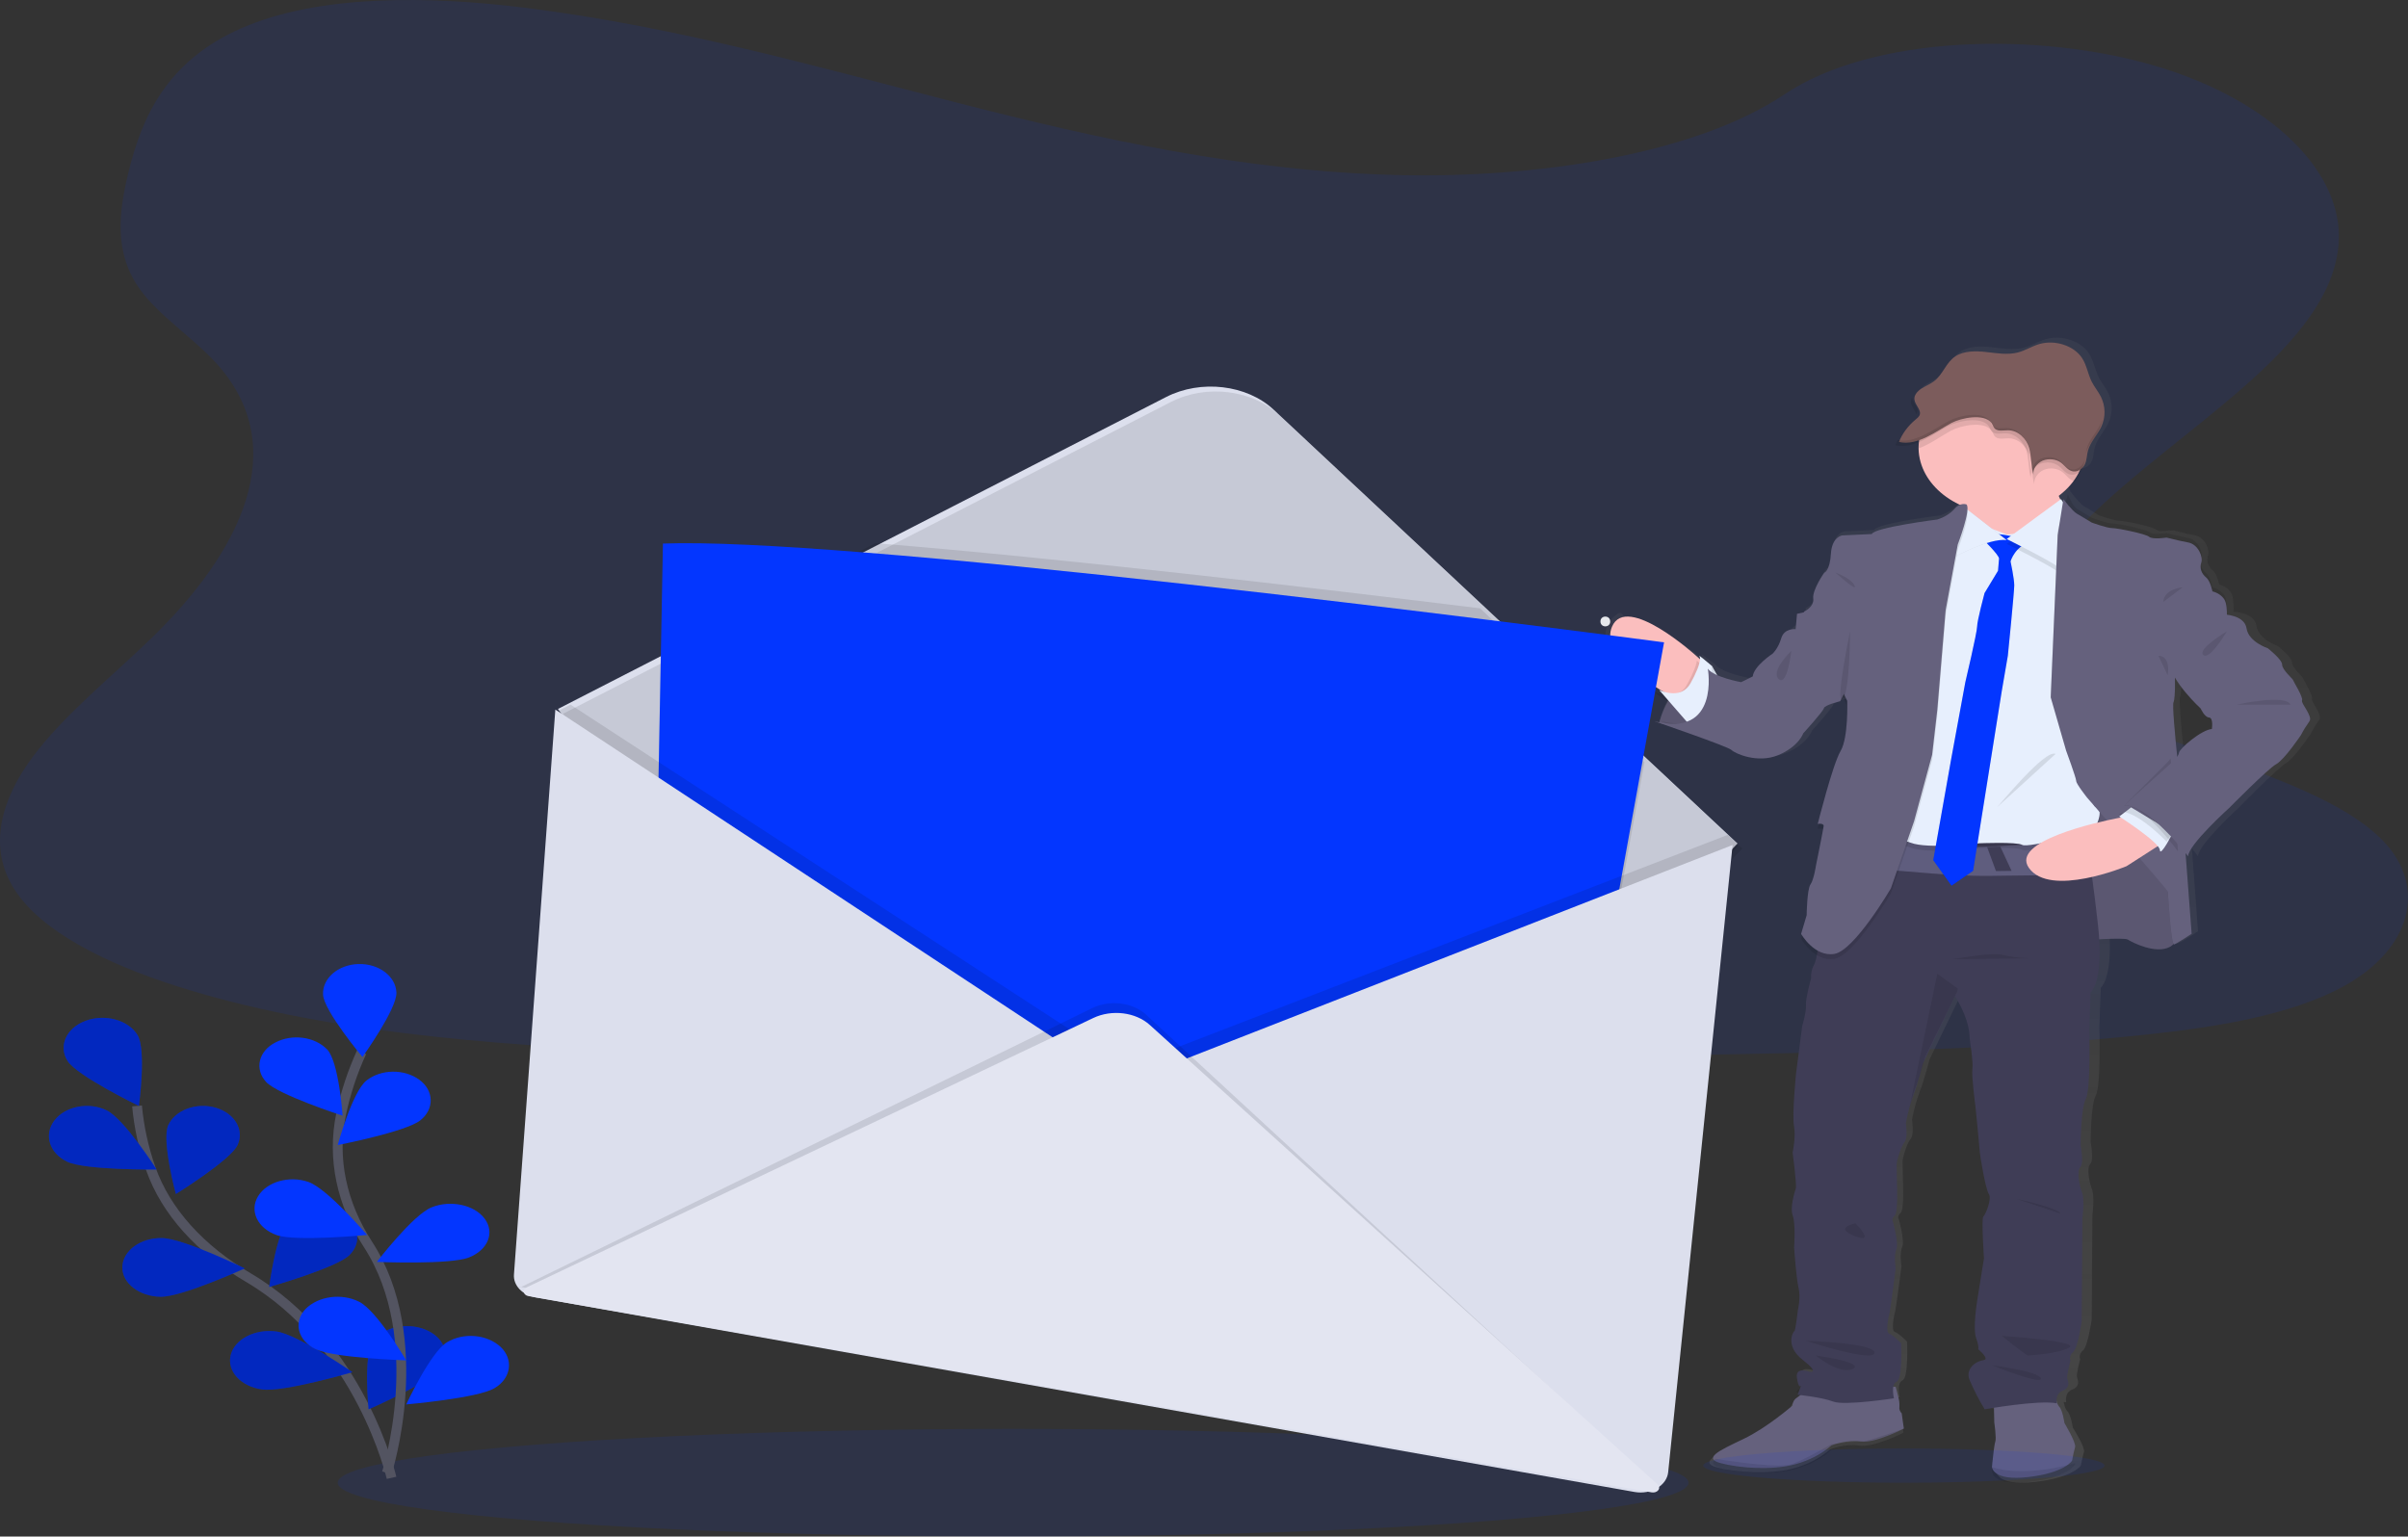 <?xml version="1.0" encoding="UTF-8"?>
<svg width="492px" height="314px" viewBox="0 0 492 314" version="1.1" xmlns="http://www.w3.org/2000/svg" xmlns:xlink="http://www.w3.org/1999/xlink">
    <rect x="0" y="0" width="492" height="314" fill="#333333" stroke="none"/>
    <!-- Generator: Sketch 52.6 (67491) - http://www.bohemiancoding.com/sketch -->
    <title>undraw_envelope_n8lc</title>
    <desc>Created with Sketch.</desc>
    <defs>
        <linearGradient x1="50.014%" y1="99.996%" x2="50.014%" y2="-0%" id="linearGradient-1">
            <stop stop-color="#808080" stop-opacity="0.25" offset="0%"></stop>
            <stop stop-color="#808080" stop-opacity="0.12" offset="54%"></stop>
            <stop stop-color="#808080" stop-opacity="0.1" offset="100%"></stop>
        </linearGradient>
    </defs>
    <g id="Page-1" stroke="none" stroke-width="1" fill="none" fill-rule="evenodd">
        <g id="Contact1" transform="translate(-890, -131)">
            <g id="undraw_envelope_n8lc" transform="translate(890, 131)">
                <path d="M285.863,35.777 C254.319,35.059 224.278,28.345 195.612,21 C166.945,13.654 138.487,5.53 107.699,1.639 C87.899,-0.863 65.255,-1.217 49.301,5.778 C33.945,12.511 28.987,24.135 26.319,34.923 C24.309,43.036 23.13,51.578 28.63,59.172 C32.433,64.44 39.227,68.877 43.914,73.927 C60.221,91.504 48.697,113.175 31.021,130.335 C22.73,138.384 13.113,146.064 6.714,154.633 C0.315,163.201 -2.633,173.027 2.953,181.757 C8.501,190.412 21.722,196.926 36.046,201.505 C65.136,210.8 99.418,213.46 132.844,214.969 C206.836,218.303 281.227,216.851 355.419,215.413 C382.874,214.879 410.452,214.337 437.465,211.537 C452.464,209.983 467.948,207.519 478.825,201.565 C492.65,194.009 496.073,181.211 486.812,171.736 C471.276,155.841 428.337,151.893 417.455,134.836 C411.474,125.447 417.617,114.985 426.302,106.278 C444.938,87.598 476.177,71.21 477.822,49.859 C478.949,35.183 463.935,20.507 440.716,13.568 C416.38,6.294 382.631,7.208 364.652,19.25 C346.201,31.646 313.712,36.428 285.863,35.777 Z" id="Path" fill="#0336FF" opacity="0.1"></path>
                <ellipse id="Oval" fill="#0336FF" opacity="0.1" cx="207" cy="303" rx="138" ry="11"></ellipse>
                <path d="M80,302 C80,302 73.776,274.612 50.673,261.04 C40.979,255.344 33.887,247.599 30.789,238.778 C29.331,234.598 28.397,230.319 28,226" id="Path" stroke="#535461" stroke-width="2"></path>
                <path d="M13.799,216.803 C15.696,219.844 28.377,226 28.377,226 C28.377,226 29.971,214.5 28.059,211.454 C26.147,208.409 21.418,207.139 17.471,208.615 C13.523,210.091 11.887,213.758 13.799,216.803 Z" id="Path" fill="#0336FF"></path>
                <path d="M13.721,237.396 C17.382,239.152 32,238.996 32,238.996 C32,238.996 25.405,228.645 21.757,226.889 C18.11,225.133 13.341,226.059 11.125,228.961 C8.91,231.862 10.064,235.64 13.721,237.396 Z" id="Path" fill="#0336FF"></path>
                <path d="M32.821,265 C37.193,265.049 50,259.2 50,259.2 C50,259.2 37.439,253.054 33.062,253.001 C28.686,252.948 25.087,255.595 25.002,258.907 C24.916,262.22 28.444,264.939 32.821,265 Z" id="Path" fill="#0336FF"></path>
                <path d="M53.54,283.938 C57.891,284.552 72,280.407 72,280.407 C72,280.407 60.849,272.705 56.503,272.102 C52.157,271.499 47.955,273.629 47.139,276.911 C46.323,280.194 49.185,283.327 53.54,283.938 Z" id="Path" fill="#0336FF"></path>
                <path d="M48.547,233.983 C47.128,237.073 35.93,244 35.93,244 C35.93,244 32.965,233.013 34.385,229.924 C35.804,226.834 40.125,225.238 44.032,226.358 C47.939,227.479 49.966,230.897 48.547,233.983 Z" id="Path" fill="#0336FF"></path>
                <path d="M71.396,256.484 C68.782,259.075 55,263 55,263 C55,263 56.401,251.916 58.996,249.329 C61.716,246.726 66.479,246.237 69.93,248.207 C71.564,249.108 72.651,250.516 72.93,252.088 C73.208,253.661 72.652,255.255 71.396,256.484 Z" id="Path" fill="#0336FF"></path>
                <path d="M90.104,279.558 C88.094,282.419 75.313,288 75.313,288 C75.313,288 74.19,276.997 76.2,274.136 C78.211,271.275 82.95,270.171 86.793,271.668 C90.635,273.165 92.11,276.697 90.104,279.558 Z" id="Path" fill="#0336FF"></path>
                <path d="M13.799,216.803 C15.696,219.844 28.377,226 28.377,226 C28.377,226 29.971,214.5 28.059,211.454 C26.147,208.409 21.418,207.139 17.471,208.615 C13.523,210.091 11.887,213.758 13.799,216.803 Z" id="Path" fill="#000000" opacity="0.25"></path>
                <path d="M13.721,237.396 C17.382,239.152 32,238.996 32,238.996 C32,238.996 25.405,228.645 21.757,226.889 C18.11,225.133 13.341,226.059 11.125,228.961 C8.91,231.862 10.064,235.64 13.721,237.396 Z" id="Path" fill="#000000" opacity="0.25"></path>
                <path d="M32.821,265 C37.193,265.049 50,259.2 50,259.2 C50,259.2 37.439,253.054 33.062,253.001 C28.686,252.948 25.087,255.595 25.002,258.907 C24.916,262.22 28.444,264.939 32.821,265 Z" id="Path" fill="#000000" opacity="0.25"></path>
                <path d="M53.54,283.938 C57.891,284.552 72,280.407 72,280.407 C72,280.407 60.849,272.705 56.503,272.102 C52.157,271.499 47.955,273.629 47.139,276.911 C46.323,280.194 49.185,283.327 53.54,283.938 Z" id="Path" fill="#000000" opacity="0.25"></path>
                <path d="M48.547,233.983 C47.128,237.073 35.93,244 35.93,244 C35.93,244 32.965,233.013 34.385,229.924 C35.804,226.834 40.125,225.238 44.032,226.358 C47.939,227.479 49.966,230.897 48.547,233.983 Z" id="Path" fill="#000000" opacity="0.25"></path>
                <path d="M71.396,256.484 C68.782,259.075 55,263 55,263 C55,263 56.401,251.916 58.996,249.329 C61.716,246.726 66.479,246.237 69.93,248.207 C71.564,249.108 72.651,250.516 72.93,252.088 C73.208,253.661 72.652,255.255 71.396,256.484 Z" id="Path" fill="#000000" opacity="0.25"></path>
                <path d="M90.104,279.558 C88.094,282.419 75.313,288 75.313,288 C75.313,288 74.19,276.997 76.2,274.136 C78.211,271.275 82.95,270.171 86.793,271.668 C90.635,273.165 92.11,276.697 90.104,279.558 Z" id="Path" fill="#000000" opacity="0.25"></path>
                <path d="M79.036,301 C79.036,301 87.815,273.773 75.156,254.255 C69.845,246.067 67.794,236.764 69.696,227.665 C70.61,223.339 72.014,219.098 73.891,215" id="Path" stroke="#535461" stroke-width="2"></path>
                <path d="M66.005,203.235 C66.149,206.559 74.056,216 74.056,216 C74.056,216 81.142,206.147 80.998,202.819 C80.854,199.491 77.383,196.889 73.243,197.004 C69.103,197.118 65.857,199.907 66.005,203.235 Z" id="Path" fill="#0336FF"></path>
                <path d="M54.364,221.094 C56.772,223.711 70,228 70,228 C70,228 69.27,217.098 66.862,214.477 C64.335,211.844 59.711,211.219 56.252,213.043 C54.614,213.87 53.479,215.209 53.12,216.737 C52.762,218.265 53.213,219.844 54.364,221.094 Z" id="Path" fill="#0336FF"></path>
                <path d="M56.519,252.393 C60.422,253.774 75,252.366 75,252.366 C75,252.366 66.947,242.933 63.044,241.551 C59.141,240.169 54.521,241.475 52.719,244.47 C50.916,247.464 52.621,251.011 56.519,252.393 Z" id="Path" fill="#0336FF"></path>
                <path d="M64.439,275.682 C68.05,277.514 83,278 83,278 C83,278 77.031,267.871 73.425,266.042 C69.821,264.207 65.015,264.854 62.403,267.526 C61.207,268.798 60.747,270.403 61.134,271.953 C61.52,273.502 62.719,274.855 64.439,275.682 Z" id="Path" fill="#0336FF"></path>
                <path d="M85.879,228.946 C82.96,231.285 69,234 69,234 C69,234 71.961,223.143 74.876,220.804 C77.867,218.463 82.56,218.392 85.656,220.64 C87.106,221.683 87.956,223.175 87.998,224.753 C88.041,226.331 87.272,227.851 85.879,228.946 Z" id="Path" fill="#0336FF"></path>
                <path d="M95.861,256.95 C92.006,258.501 77,257.875 77,257.875 C77,257.875 84.353,248.254 88.208,246.715 C92.063,245.176 96.905,246.201 99.016,249.028 C101.127,251.855 99.735,255.4 95.861,256.95 Z" id="Path" fill="#0336FF"></path>
                <path d="M101.049,283.67 C97.666,285.726 83,287 83,287 C83,287 87.942,276.354 91.325,274.298 C94.736,272.247 99.52,272.668 102.308,275.266 C103.592,276.491 104.187,278.095 103.948,279.691 C103.709,281.287 102.658,282.73 101.049,283.67 Z" id="Path" fill="#0336FF"></path>
                <path d="M472.369,142.761 C472.653,142.142 470.517,138.709 470.517,138.539 C470.517,138.369 468.308,136.454 468.308,135.385 C468.308,134.317 465.383,132.009 465.383,132.009 C465.383,132.009 461.466,130.714 461.038,127.9 C460.611,125.086 456.342,125.026 456.332,125.026 C456.332,125.026 456.332,124.769 456.361,124.38 C456.361,123.504 456.328,121.941 455.834,121.087 C455.325,120.31 454.454,119.723 453.407,119.452 C453.407,119.452 452.98,117.257 452.125,116.581 C451.154,115.775 450.775,114.627 451.123,113.545 C451.55,112.476 450.553,109.768 448.483,109.391 C446.412,109.013 444.067,108.379 444.067,108.379 C444.067,108.379 443.834,108.413 443.497,108.45 L443.212,108.379 C442.716,108.451 442.215,108.5 441.711,108.526 C441.274,108.538 440.847,108.426 440.505,108.209 C439.788,107.589 434.014,106.407 432.945,106.407 C431.877,106.407 428.809,105.274 428.809,105.274 L425.751,103.416 C424.892,102.895 423.301,100.772 423.068,100.474 L423.04,100.432 C422.777,99.953 422.561,99.458 422.394,98.952 C423.436,98.085 424.327,97.111 425.044,96.055 C425.12,95.946 425.186,95.832 425.252,95.723 C425.414,95.721 425.573,95.7 425.727,95.663 C425.789,95.663 425.851,95.625 425.913,95.606 C426.636,95.303 427.18,94.786 427.427,94.167 C427.48,94.046 427.527,93.921 427.565,93.789 C427.565,93.748 427.565,93.702 427.598,93.661 C427.632,93.619 427.646,93.491 427.665,93.404 C427.684,93.317 427.689,93.306 427.698,93.261 C427.708,93.215 427.731,93.091 427.746,93.004 C427.76,92.917 427.746,92.909 427.746,92.864 C427.746,92.754 427.779,92.649 427.798,92.543 C427.846,92.144 427.92,91.747 428.021,91.353 C428.021,91.353 428.021,91.353 428.021,91.353 C428.448,89.843 429.602,88.536 430.424,87.123 C430.542,86.923 430.652,86.716 430.751,86.508 C430.851,86.3 430.951,86.055 431.032,85.824 L431.103,85.613 C431.155,85.447 431.203,85.277 431.245,85.107 C431.245,85.031 431.283,84.956 431.298,84.88 C431.345,84.646 431.388,84.412 431.411,84.174 C431.565,82.825 431.323,81.466 430.704,80.205 C430.167,79.147 429.374,78.195 428.833,77.138 C428.011,75.537 427.798,73.739 426.796,72.198 C425.12,69.638 421.169,68.357 417.921,69.32 C416.368,69.777 415.024,70.669 413.452,71.069 C411.344,71.601 409.093,71.201 406.913,70.959 C404.734,70.718 402.321,70.699 400.569,71.832 C398.551,73.135 397.995,75.586 396.101,77.017 C395.308,77.618 394.315,78.003 393.475,78.558 C392.885,78.934 392.431,79.428 392.159,79.989 C392.159,80.031 392.126,80.069 392.112,80.11 C392.097,80.152 392.078,80.205 392.064,80.254 C392.05,80.303 392.036,80.367 392.026,80.424 C392.017,80.48 392.026,80.503 392.026,80.541 C392.017,80.641 392.017,80.742 392.026,80.843 C392.04,80.938 392.06,81.033 392.088,81.126 C392.088,81.153 392.088,81.179 392.088,81.205 C392.088,81.232 392.145,81.36 392.178,81.44 C392.176,81.455 392.176,81.47 392.178,81.485 C392.216,81.572 392.259,81.655 392.302,81.742 L392.373,81.87 L392.43,81.976 C392.708,82.391 392.929,82.829 393.09,83.283 C393.179,83.569 393.157,83.871 393.028,84.147 C392.835,84.461 392.565,84.741 392.235,84.971 C390.817,86.144 389.722,87.54 389.02,89.068 C388.94,89.242 388.859,89.416 388.788,89.597 L388.887,89.616 C389.091,89.666 389.299,89.702 389.509,89.726 C389.628,89.726 389.747,89.748 389.87,89.756 C390.358,89.776 390.846,89.746 391.323,89.665 C391.442,89.646 391.566,89.624 391.684,89.597 C392.173,89.49 392.65,89.35 393.109,89.178 C393.109,89.291 393.109,89.408 393.109,89.522 C393.109,89.635 393.109,89.65 393.109,89.714 C393.119,94.793 396.74,99.431 402.459,101.69 C402.459,101.811 402.502,101.936 402.521,102.068 C402.54,102.2 402.554,102.272 402.568,102.374 L402.378,102.226 C402.378,102.226 401.091,101.72 399.88,103.182 C398.67,104.643 396.39,105.323 396.39,105.323 C396.39,105.323 383.417,106.955 382.918,108.307 L376.859,108.586 C376.859,108.586 374.717,108.813 374.485,112.363 C374.252,115.913 373.131,116.249 373.131,116.249 C373.131,116.249 370.638,119.739 370.852,121.536 C371.066,123.334 368.953,124.241 368.953,124.241 L368.668,127.447 C368.668,127.447 366.293,127.167 365.671,129.362 C365.049,131.556 363.891,132.572 363.891,132.572 C363.891,132.572 359.968,135.163 359.754,137.357 L357.333,138.539 C357.333,138.539 351.701,137.527 350.419,135.725 L350.024,135.431 C350.012,135.416 350.001,135.401 349.991,135.385 C349.99,135.393 349.99,135.401 349.991,135.408 C349.146,134.774 347.36,133.452 347.617,133.754 C347.783,134.037 347.824,134.357 347.731,134.66 L347.313,134.283 L346.192,133.293 C346.192,133.293 337.089,126.495 331.742,125.974 C331.671,125.864 331.329,124.796 330.417,125.464 C328.886,126.577 328.01,128.149 328,129.798 C327.99,131.448 328.848,133.026 330.365,134.15 L338.889,140.484 L339.107,140.612 L340.94,142.501 C340.632,143.09 340.37,143.66 340.157,144.181 C340.157,144.181 340.157,144.215 340.133,144.23 C340.09,144.344 340.043,144.449 340,144.555 L339.957,144.668 C339.919,144.774 339.877,144.88 339.839,144.978 C339.801,145.076 339.796,145.103 339.772,145.163 C339.748,145.224 339.772,145.235 339.734,145.269 C339.535,145.835 339.402,146.27 339.335,146.511 L338.86,146.394 L339.335,146.553 C339.335,146.572 339.335,146.595 339.335,146.613 L339.307,146.731 L339.744,146.882 C342.241,147.746 354.707,152.093 355.348,152.754 C356.06,153.483 360.761,155.625 365.04,153.823 C369.318,152.022 370.263,149.261 370.263,149.261 C370.263,149.261 374.395,144.702 374.537,144.026 C374.679,143.35 377.89,142.561 377.89,142.561 C377.89,142.561 378.174,150.114 376.536,152.864 C374.898,155.613 371.83,167.842 371.83,167.842 C372.03,167.81 372.235,167.8 372.438,167.812 C372.324,168.254 372.258,168.518 372.258,168.518 C372.507,168.482 372.763,168.482 373.013,168.518 C372.785,169.908 371.474,176.358 371.474,176.358 C371.474,176.358 371.047,179.285 370.334,180.297 C369.622,181.31 369.551,186.604 369.551,186.604 L368.411,190.43 C368.541,190.656 368.685,190.877 368.843,191.091 C368.843,191.091 370.068,193.251 372.125,194.464 C372.031,195.065 371.837,195.655 371.55,196.216 C371.104,197.07 370.909,197.994 370.98,198.916 C370.98,198.916 369.769,203.252 369.912,204.491 C370.054,205.729 369.128,208.77 369.128,208.77 L367.803,218.536 C367.803,218.536 366.949,227.037 367.376,229.349 C367.803,231.66 367.086,234.806 367.086,234.806 C367.086,234.806 367.941,241.506 367.727,242.238 C367.514,242.971 366.445,246.121 367.086,247.869 C367.727,249.618 367.376,254.399 367.376,254.399 C367.376,254.399 367.803,260.703 368.297,262.731 C368.791,264.759 368.155,267.349 368.155,267.349 C368.155,267.349 367.68,271.681 367.442,271.681 C367.205,271.681 365.377,274.665 369.152,277.596 C372.927,280.526 370.577,280.069 370.577,280.069 C370.577,280.069 367.585,278.887 367.936,281.308 C368.278,283.612 368.748,283.011 368.791,282.947 L368.079,284.798 L368.554,284.854 L368.141,285.232 C367.713,285.662 367.236,286.059 366.716,286.418 C365.856,286.924 365.766,288.049 365.766,288.049 C365.766,288.049 360.495,292.612 355.576,294.919 C352.988,296.135 350.756,297.162 349.782,298.012 C348.904,298.768 349.046,299.394 350.87,299.874 C354.721,300.886 361.488,301.385 366.336,300.101 C369.226,299.333 371.825,297.996 373.891,296.214 C373.891,296.214 376.959,294.976 379.955,295.425 C382.952,295.875 388.935,292.782 388.935,292.782 L388.826,291.981 L388.507,289.681 C388.101,289.289 387.92,288.779 388.009,288.276 C388.044,287.595 387.96,286.914 387.757,286.252 C387.71,286.029 387.653,285.806 387.6,285.598 L388.147,285.519 C388.147,285.519 387.439,282.645 388.721,282.082 C390.003,281.52 389.642,274.151 389.642,274.151 C389.642,274.151 388.009,272.463 387.149,272.184 C386.29,271.904 387.078,268.407 387.225,267.958 C387.373,267.508 388.507,258.78 388.507,258.78 C388.507,258.78 388.08,256.023 388.65,254.841 C389.22,253.659 387.966,249.127 387.966,249.127 C387.966,249.127 387.539,248.564 388.327,247.888 C389.115,247.212 388.802,241.189 388.802,241.189 C388.802,241.189 388.735,238.148 388.735,237.359 C388.735,236.57 389.59,233.699 390.374,232.744 C391.157,231.788 390.659,228.801 390.659,228.801 L390.701,228.578 C390.701,228.491 390.739,228.386 390.768,228.257 L390.83,227.959 C391.177,226.3 391.648,224.66 392.24,223.045 C393.19,220.681 394.234,216.516 394.234,216.516 L400.882,202.769 L400.958,202.606 C400.958,202.606 404.021,207.112 404.021,211.293 C404.021,211.293 404.805,216.304 404.591,217.656 C404.377,219.008 405.223,225.334 405.223,225.334 C405.223,225.334 406.149,234.455 406.149,234.851 C406.149,235.248 407.288,242.284 408.005,243.353 C408.722,244.421 407.288,247.688 406.861,248.024 C406.434,248.36 407.003,256.639 407.003,256.639 C407.003,256.639 405.935,263.169 405.721,264.521 C405.508,265.873 404.653,271.054 405.365,273.079 C406.077,275.103 405.793,275.386 405.793,275.386 C405.793,275.386 408.362,277.471 406.861,277.652 C405.757,277.844 404.811,278.404 404.265,279.191 C403.72,279.977 403.627,280.913 404.012,281.757 C404.899,283.821 405.948,285.84 407.151,287.8 C407.151,287.8 407.592,287.721 408.328,287.604 L408.328,288.272 L408.414,291.626 C408.414,291.626 408.889,294.836 408.627,295.569 C408.419,296.105 408.153,298.628 407.996,299.946 C407.944,300.425 407.915,300.746 407.915,300.746 C407.915,300.746 407.915,303.73 415.826,302.831 C423.738,301.932 425.162,299.455 425.162,299.455 C425.162,299.455 425.162,299.338 425.219,299.145 C425.338,298.575 425.594,297.366 425.803,296.694 C426.088,295.792 423.524,291.739 423.524,291.739 C423.524,291.739 423.097,288.982 422.38,288.363 C422.086,288.006 421.891,287.603 421.81,287.181 C421.743,286.954 421.686,286.716 421.639,286.486 C421.816,286.504 421.992,286.529 422.166,286.561 C422.166,286.561 421.738,284.59 423.382,283.971 C425.025,283.351 424.592,282.06 424.379,281.493 C424.165,280.927 425.02,277.777 425.02,277.777 C424.786,277.14 425.004,276.452 425.59,275.979 C426.592,275.186 427.37,269.672 427.37,269.672 L427.513,248.391 C427.513,248.391 428.016,244.614 427.446,243.103 C426.877,241.593 426.302,238.658 427.085,237.869 C427.869,237.08 427.157,233.424 427.157,233.424 C427.157,233.424 427.157,225.708 428.23,223.797 C429.303,221.886 428.942,209.778 428.942,209.778 L429.222,201.847 C429.222,201.847 431.554,200.095 431.003,190.959 C433.487,190.834 436.288,190.763 436.701,191.035 C437.485,191.544 442.547,194.131 445.539,192.5 C446.18,192.273 449.1,190.306 449.1,190.306 L447.847,173.424 C448.63,174.364 449.105,174.991 449.105,174.991 C449.105,172.627 457.515,164.968 457.515,164.968 C457.515,164.968 465.355,156.92 467.064,155.961 C468.774,155.001 472.126,149.937 472.126,149.937 C472.622,148.971 473.194,148.031 473.841,147.123 C474.653,146.085 472.084,143.381 472.369,142.761 Z M453.972,148.668 C451.835,148.838 447.324,152.724 447.272,153.578 C447.239,154.023 446.764,154.62 446.322,155.088 C446.289,154.748 446.251,154.401 446.218,154.05 C445.714,149.076 445.168,143.014 445.415,142.425 C445.847,141.413 445.7,136.855 445.7,136.855 L445.776,136.768 C447.201,140.299 451.679,144.465 451.679,144.465 C451.679,144.465 452.462,146.266 453.388,146.323 C454.314,146.379 453.972,148.668 453.972,148.668 Z" id="Shape" fill="url(#linearGradient-1)" fill-rule="nonzero"></path>
                <path d="M339,147.676 C339,147.676 341.587,137.056 349.914,137 L356,146.799 L351.943,148.989 C351.943,148.989 343.128,149.208 339,147.676 Z" id="Path" fill="#65617D"></path>
                <path d="M356,146.796 L351.943,148.989 C351.943,148.989 345.739,149.144 341.303,148.289 C340.512,148.142 339.741,147.936 339,147.674 C339,147.674 339,147.615 339.047,147.504 C339.047,147.504 339.047,147.478 339.047,147.463 C339.429,146.129 339.956,144.823 340.622,143.559 C340.882,143.082 341.171,142.589 341.483,142.096 C342.703,140.244 344.414,138.459 346.76,137.567 C347.627,137.233 348.571,137.041 349.536,137 L349.782,137 L349.905,137 L350.037,137.219 L352.094,140.53 L356,146.796 Z" id="Path" fill="#000000" opacity="0.1"></path>
                <path d="M425.318,192.177 C425.318,192.177 434.009,191.505 434.77,192.01 C435.531,192.515 440.469,195.097 443.391,193.468 C446.313,191.839 444.363,186.166 444.363,185.942 C444.363,185.718 444.086,177.684 444.086,177.684 L438.871,172.011 L432.342,162.071 L419,161 L419.348,176.788 L419.277,184.875 L425.318,192.177 Z" id="Path" fill="#65617D"></path>
                <path d="M425.318,192.177 C425.318,192.177 434.009,191.505 434.77,192.01 C435.531,192.515 440.469,195.097 443.391,193.468 C446.313,191.839 444.363,186.166 444.363,185.942 C444.363,185.718 444.086,177.684 444.086,177.684 L438.871,172.011 L432.342,162.071 L419,161 L419.348,176.788 L419.277,184.875 L425.318,192.177 Z" id="Path" fill="#000000" opacity="0.1"></path>
                <path d="M349,136.157 C349,136.157 348.298,142.892 342.966,143 C342.966,143 341.453,142.284 339.417,141.09 C334.73,138.332 327.297,133.031 329.351,128.098 C332.297,121.035 346.614,134.068 346.614,134.068 L347.71,135.038 L349,136.157 Z" id="Path" fill="#FBBEBE"></path>
                <path d="M348,136.265 C348,136.265 347.3,143.878 341.986,144 C341.986,144 340.478,143.19 338.449,141.841 L338,141.322 C338.902,141.742 339.896,141.98 340.913,142.022 C342.549,142.08 344.055,141.229 344.695,139.884 C345.254,138.905 345.745,137.897 346.165,136.864 C346.424,136.263 346.608,135.637 346.714,135 L348,136.265 Z" id="Path" fill="#000000" opacity="0.1"></path>
                <path d="M345.959,149 L344.815,147.688 L340.962,143.261 L339,141.003 C339.862,141.406 340.813,141.634 341.785,141.671 C343.065,141.699 344.498,141.269 345.403,139.635 C345.936,138.699 346.406,137.735 346.809,136.749 C347.442,135.139 347.433,134.334 347.207,134.041 C346.981,133.747 348.626,135.119 349.418,135.787 L349.445,135.811 L349.816,136.121 L349.951,136.363 L351.891,139.812 C351.891,139.812 351.891,139.86 351.891,139.957 C352.081,141.064 352.737,148.014 345.959,149 Z" id="Path" fill="#E7EFFD"></path>
                <path d="M389,291.926 C389,291.926 383.113,295.009 380.172,294.577 C377.231,294.145 374.214,295.365 374.214,295.365 C372.186,297.136 369.63,298.466 366.784,299.232 C362.048,300.519 355.37,300.012 351.586,299.004 C349.796,298.527 349.649,297.914 350.511,297.152 C351.458,296.304 353.665,295.285 356.194,294.074 C361.029,291.779 366.211,287.257 366.211,287.257 C366.211,287.257 366.282,286.121 367.125,285.636 C367.643,285.278 368.119,284.883 368.545,284.454 C369.298,283.742 370.004,283 370.004,283 L387.319,283.401 C387.319,283.401 387.612,284.397 387.844,285.416 C388.042,286.077 388.123,286.756 388.086,287.435 C387.996,287.933 388.168,288.438 388.56,288.832 L388.872,291.104 L389,291.926 Z" id="Path" fill="#65617D"></path>
                <path d="M423.979,295.738 C423.778,296.407 423.522,297.604 423.426,298.167 L423.366,298.477 C423.366,298.477 421.995,300.936 414.509,301.832 C407.023,302.727 407,299.761 407,299.761 C407,299.761 407.027,299.444 407.073,298.964 C407.206,297.657 407.476,295.152 407.677,294.62 C407.942,293.894 407.471,290.706 407.471,290.706 L407.393,287.377 L407.334,285.065 L419.786,284 C419.863,284.769 419.997,285.534 420.188,286.289 C420.264,286.709 420.45,287.11 420.732,287.464 C421.409,288.08 421.812,290.819 421.812,290.819 C421.812,290.819 424.249,294.842 423.979,295.738 Z" id="Path" fill="#65617D"></path>
                <path d="M385.484,283.402 C385.484,283.402 385.772,284.292 386,285.202 C384.165,285.449 376.149,286.46 374.148,285.753 C371.877,284.952 367,284.502 367,284.502 L367.079,284.299 C367.817,283.663 368.509,283 368.509,283 L385.484,283.402 Z" id="Path" fill="#000000" opacity="0.1"></path>
                <path d="M420,286.034 C416.811,285.641 409.833,286.591 407.06,287 L407,284.946 L419.584,284 C419.665,284.683 419.804,285.363 420,286.034 Z" id="Path" fill="#000000" opacity="0.1"></path>
                <path d="M427.148,202.808 L426.87,210.674 C426.87,210.674 427.219,222.67 426.172,224.567 C425.124,226.464 425.124,234.108 425.124,234.108 C425.124,234.108 425.822,237.732 425.053,238.512 C424.284,239.293 424.845,242.193 425.402,243.701 C425.959,245.21 425.473,248.947 425.473,248.947 L425.332,270.035 C425.332,270.035 424.567,275.499 423.585,276.283 C423.012,276.755 422.8,277.436 423.029,278.067 C423.029,278.067 422.193,281.189 422.401,281.751 C422.608,282.313 423.029,283.592 421.424,284.203 C419.819,284.813 420.235,286.771 420.235,286.771 C416.398,286.043 405.506,288 405.506,288 C404.329,286.061 403.303,284.066 402.433,282.027 C402.054,281.191 402.143,280.266 402.678,279.487 C403.213,278.708 404.142,278.151 405.227,277.958 C406.69,277.788 404.179,275.725 404.179,275.725 C404.179,275.725 404.458,275.446 403.759,273.44 C403.061,271.434 403.896,266.275 404.109,264.955 C404.321,263.635 405.364,257.145 405.364,257.145 C405.364,257.145 404.807,248.947 405.227,248.611 C405.647,248.276 407.039,245.04 406.346,243.98 C405.652,242.921 404.524,235.948 404.524,235.556 C404.524,235.163 403.623,226.128 403.623,226.128 C403.623,226.128 402.783,219.823 402.995,218.484 C403.207,217.145 402.433,212.183 402.433,212.183 C402.433,208.034 399.432,203.588 399.432,203.588 L399.356,203.75 L392.886,217.372 C392.886,217.372 391.838,221.497 390.932,223.839 C390.359,225.431 389.904,227.05 389.568,228.685 L389.507,228.983 C389.507,229.107 389.46,229.213 389.446,229.296 L389.403,229.522 C389.403,229.522 389.875,232.478 389.12,233.429 C388.365,234.379 387.515,237.222 387.515,238.003 C387.515,238.784 387.586,241.797 387.586,241.797 C387.586,241.797 387.865,247.766 387.114,248.438 C386.364,249.109 386.76,249.663 386.76,249.663 C386.76,249.663 388.016,254.189 387.459,255.354 C386.902,256.519 387.322,259.257 387.322,259.257 C387.322,259.257 386.203,267.908 386.067,268.353 C385.93,268.798 385.156,272.26 385.996,272.539 C386.836,272.818 388.436,274.488 388.436,274.488 C388.436,274.488 388.79,281.8 387.53,282.355 C386.27,282.909 386.968,285.749 386.968,285.749 C386.968,285.749 376.85,287.31 374.547,286.416 C372.244,285.522 367.284,285.021 367.284,285.021 L367.977,283.188 C367.935,283.252 367.472,283.848 367.142,281.563 C366.798,279.164 369.728,280.333 369.728,280.333 C369.728,280.333 372.031,280.782 368.312,277.882 C364.594,274.982 366.425,272.022 366.637,272.022 C366.849,272.022 367.34,267.73 367.34,267.73 C367.34,267.73 367.968,265.162 367.477,263.152 C366.986,261.142 366.571,254.894 366.571,254.894 C366.571,254.894 366.92,250.154 366.293,248.426 C365.665,246.699 366.708,243.569 366.92,242.845 C367.133,242.121 366.269,235.499 366.269,235.499 C366.269,235.499 366.967,232.377 366.547,230.091 C366.127,227.806 366.967,219.378 366.967,219.378 L368.223,209.671 C368.223,209.671 369.129,206.654 368.992,205.429 C368.855,204.203 370.044,199.908 370.044,199.908 C369.973,198.993 370.164,198.077 370.601,197.23 C371.3,196.099 371.578,192.433 371.578,192.433 L378.284,180.159 L381.588,169.336 L425.917,169 C425.917,169 426.082,169.939 426.351,171.64 C426.62,173.341 426.997,175.867 427.417,178.986 C427.804,181.818 428.229,185.148 428.64,188.855 C429.98,200.688 427.148,202.808 427.148,202.808 Z" id="Path" fill="#3F3D56"></path>
                <path d="M423,105.152 L412.926,114 C412.926,114 400,109.742 401.362,108.289 C401.886,107.725 401.822,105.946 401.5,103.986 C401.04,100.883 400,97.314 400,97.314 C400,97.314 422.591,94.286 420.7,97.423 C420.005,98.559 420.125,99.906 420.557,101.144 C421.105,102.579 421.929,103.932 423,105.152 Z" id="Path" fill="#FBBEBE"></path>
                <path d="M420.885,96.369 C420.184,97.459 419.849,97.576 420.286,98.764 C417.304,101.26 413.51,104 408.791,104 C406.266,104.003 403.775,103.546 401.514,102.666 C401.05,99.687 400,96.26 400,96.26 C400,96.26 422.808,93.353 420.885,96.369 Z" id="Path" fill="#000000" opacity="0.1"></path>
                <path d="M426,91.661 C425.844,99.064 418.278,105 409,105 C399.722,105 392.156,99.064 392,91.661 C392,91.595 392,91.53 392,91.468 C392.067,83.977 399.731,77.947 409.118,78 C418.506,78.054 426.062,84.169 425.995,91.661 L426,91.661 Z" id="Path" fill="#FBBEBE"></path>
                <path d="M428,178.777 C425.741,178.777 418.213,178.845 409.798,178.952 L409.696,178.952 L406.919,178.992 L406.831,178.992 C396.855,179.124 387.02,177.521 383.079,177.824 C374.693,178.47 386.094,171.443 386.094,171.443 C392.346,172.693 398.778,173.23 405.208,173.038 L407.631,172.934 C415.251,172.579 422.915,171.989 426.919,171 C427.186,172.827 427.569,175.479 428,178.777 Z" id="Path" fill="#000000" opacity="0.1"></path>
                <path d="M428,178.777 C425.741,178.777 418.213,178.845 409.798,178.952 L409.696,178.952 L406.919,178.992 L406.831,178.992 C396.855,179.124 387.02,177.52 383.079,177.823 C374.693,178.474 386.094,171.439 386.094,171.439 C392.346,172.69 398.778,173.227 405.208,173.035 L407.631,172.931 C415.251,172.576 422.915,171.986 426.919,171 C427.186,172.827 427.569,175.469 428,178.777 Z" id="Path" fill="#5F5D7E"></path>
                <path d="M404.225,108.004 L391.115,112.801 L381,174 C381,174 386.982,171.883 390.407,173.22 C393.831,174.558 404.374,173.333 404.374,173.333 C404.374,173.333 412.081,172.998 413.213,173.668 C414.344,174.339 427.739,170.865 427.739,170.865 C427.739,170.865 430.147,166.63 428.307,165.967 C426.468,165.304 428.895,158.729 428.895,158.729 L427.739,114.583 L425.456,108.897 L419.33,106 L413.068,109.9 L410.077,110.235 L404.225,108.004 Z" id="Path" fill="#000000" opacity="0.1"></path>
                <path d="M404.22,107.008 L391.113,111.8 L381,173 C381,173 386.981,170.883 390.405,172.22 C393.829,173.558 404.37,172.329 404.37,172.329 C404.37,172.329 412.074,171.998 413.206,172.665 C414.338,173.332 427.739,169.877 427.739,169.877 C427.739,169.877 430.147,165.642 428.308,164.979 C426.468,164.316 428.885,157.723 428.885,157.723 L427.73,113.582 L425.447,107.901 L419.322,105 L413.062,108.903 L410.071,109.238 L404.22,107.008 Z" id="Path" fill="#E7EFFD"></path>
                <path d="M404.866,109.922 C404.866,109.922 408.52,113.459 408.455,114.192 C408.39,114.924 408.245,116.662 408.245,116.662 L405.486,121.216 C405.486,121.216 403.972,126.886 403.972,128.066 C403.972,129.247 401.557,139.452 401.557,139.452 L398.654,155.175 L395,175.782 L398.728,181 L403.137,177.964 L409,141.243 L410.24,134.002 C410.24,134.002 411.55,120.977 411.55,119.63 C411.55,118.283 410.795,114.746 410.795,114.746 C410.795,114.746 411.69,111.376 415.413,110.571 C419.137,109.767 415.138,110.4 415.138,110.4 L412.999,109 L411.135,109.615 C411.135,109.615 405.971,108.351 404.866,109.922 Z" id="Path" fill="#000000" opacity="0.1"></path>
                <path d="M404.855,109.9 C404.855,109.9 408.513,113.438 408.443,114.167 C408.373,114.896 408.233,116.638 408.233,116.638 L405.479,121.194 C405.479,121.194 403.96,126.866 403.96,128.047 C403.96,129.228 401.547,139.436 401.547,139.436 L398.653,155.161 L395,175.776 L398.728,181 L403.14,177.963 L408.997,141.232 L410.242,133.992 C410.242,133.992 411.551,120.963 411.551,119.615 C411.551,118.267 410.796,114.729 410.796,114.729 C410.796,114.729 411.691,111.358 415.414,110.572 C419.137,109.786 415.139,110.405 415.139,110.405 L413,109 L411.136,109.619 C411.136,109.619 405.959,108.324 404.855,109.9 Z" id="Path" fill="#0336FF"></path>
                <path d="M401.821,104 C401.821,104 401.254,104.342 401.116,106.615 C400.978,108.889 399,114 399,114 C399,114 406.335,109.91 410,110.363 L401.821,104 Z" id="Path" fill="#000000" opacity="0.1"></path>
                <path d="M401.821,104 C401.821,104 401.254,104.338 401.116,106.612 C400.978,108.887 399,114 399,114 C399,114 406.335,109.909 410,110.366 L401.821,104 Z" id="Path" fill="#E7EFFD"></path>
                <path d="M421.114,103 L410,111.151 C410,111.151 419.347,115.793 420.565,116.926 C421.782,118.059 423,105.828 423,105.828 L421.114,103 Z" id="Path" fill="#000000" opacity="0.1"></path>
                <path d="M421.101,102 L410,110.153 C410,110.153 419.339,114.793 420.566,115.926 C421.792,117.058 423,104.831 423,104.831 L421.101,102 Z" id="Path" fill="#E7EFFD"></path>
                <path d="M401.782,104.084 C401.782,104.084 400.507,103.58 399.305,105.039 C398.419,105.989 397.217,106.727 395.831,107.168 C395.831,107.168 382.929,108.793 382.416,110.138 L376.389,110.418 C376.389,110.418 374.262,110.641 374.051,114.172 C373.84,117.702 372.705,118.04 372.705,118.04 C372.705,118.04 370.223,121.513 370.439,123.305 C370.654,125.097 368.522,125.998 368.522,125.998 L377.381,144.212 C377.381,144.212 377.668,151.72 376.035,154.466 C374.401,157.212 371.359,169.372 371.359,169.372 C371.359,169.372 372.633,169.149 372.561,169.819 C372.489,170.49 371.047,177.835 371.047,177.835 C371.047,177.835 370.621,180.748 369.912,181.76 C369.203,182.771 369.131,188.033 369.131,188.033 L368,191.843 C368,191.843 370.693,196.609 374.803,195.935 C378.914,195.26 386.355,182.544 386.355,182.544 L391.107,168.812 L394.792,155.25 L395.855,146.06 L397.556,125.718 L400.038,112.266 C400.038,112.266 402.778,105.027 401.782,104.084 Z" id="Path" fill="#000000" opacity="0.1"></path>
                <path d="M401.786,103.084 C401.786,103.084 400.509,102.581 399.308,104.035 C398.425,104.987 397.223,105.725 395.838,106.164 C395.838,106.164 382.958,107.789 382.441,109.134 L376.421,109.414 C376.421,109.414 374.302,109.642 374.086,113.172 C373.871,116.703 372.742,117.036 372.742,117.036 C372.742,117.036 370.263,120.514 370.479,122.305 C370.694,124.097 368.565,124.995 368.565,124.995 L377.417,143.208 C377.417,143.208 377.699,150.716 376.072,153.463 C374.445,156.209 371.397,168.373 371.397,168.373 C371.397,168.373 372.67,168.146 372.603,168.82 C372.536,169.494 371.043,176.832 371.043,176.832 C371.043,176.832 370.617,179.749 369.909,180.756 C369.201,181.764 369.134,187.033 369.134,187.033 L368,190.844 C368,190.844 370.689,195.606 374.795,194.935 C378.9,194.265 386.345,181.54 386.345,181.54 L391.087,167.812 L394.767,154.251 L395.829,145.057 L397.528,124.715 L400.006,111.267 C400.006,111.267 402.777,104.035 401.786,103.084 Z" id="Path" fill="#65617D"></path>
                <path d="M356,146.679 L352.042,148.988 C352.042,148.988 345.989,149.152 341.662,148.251 L339.461,147.424 L339,147.26 L339.461,147.381 C341.745,147.954 343.53,147.943 344.928,147.545 C350.529,145.949 349.91,138.126 349.694,136.359 C349.694,136.179 349.657,136.066 349.647,136.023 C349.646,136.016 349.646,136.008 349.647,136 L349.68,136.047 C349.757,136.153 349.843,136.255 349.938,136.351 C350.017,136.425 350.1,136.503 350.187,136.577 L352.166,139.921 C352.166,139.921 352.166,139.968 352.166,140.062 L356,146.679 Z" id="Path" fill="#000000" opacity="0.1"></path>
                <path d="M369.132,125 L367.164,125.439 L366.884,128.574 C366.884,128.574 364.571,128.299 363.94,130.433 C363.309,132.568 362.186,133.572 362.186,133.572 C362.186,133.572 358.326,136.101 358.118,138.247 L355.747,139.403 C355.747,139.403 350.204,138.41 348.943,136.651 C348.943,136.651 351.47,150.846 338,147.38 C338,147.38 353.082,152.55 353.784,153.267 C354.486,153.985 359.113,156.071 363.324,154.312 C367.534,152.553 368.444,149.85 368.444,149.85 C368.444,149.85 372.512,145.387 372.65,144.732 C372.788,144.078 375.969,143.301 375.969,143.301 L382,131.858 L369.132,125 Z" id="Path" fill="#65617D"></path>
                <path d="M420.438,108.426 L422.509,101 C422.509,101 423.435,103.418 424.367,103.981 L427.436,105.841 C427.436,105.841 430.505,106.962 431.577,106.962 C432.648,106.962 438.43,108.145 439.144,108.765 C439.858,109.384 442.715,108.932 442.715,108.932 C442.715,108.932 445.071,109.552 447.141,109.943 C449.211,110.335 450.21,113.039 449.781,114.126 C449.427,115.208 449.804,116.357 450.78,117.168 C451.639,117.845 452.068,120.039 452.068,120.039 C453.114,120.311 453.981,120.897 454.482,121.67 C455.196,122.906 454.964,125.606 454.964,125.606 L444.347,137.42 C444.347,137.42 444.487,141.983 444.062,142.99 C443.637,143.998 445.558,161.216 445.558,161.216 L447.773,190.803 C447.773,190.803 444.844,192.772 444.202,192.997 C443.56,193.221 442.918,182.536 442.918,182.141 C442.918,181.745 426.427,162.676 426.427,162.676 C426.427,162.676 424.212,159.866 424.212,159.254 C424.212,158.641 422.142,152.953 422.142,152.953 L419,141.983 L420.438,108.426 Z" id="Path" fill="#000000" opacity="0.1"></path>
                <path d="M454.997,125.705 C454.997,126.081 454.997,126.345 454.997,126.345 L444.368,138.009 C444.368,138.009 444.513,142.524 444.088,143.517 C443.837,144.101 444.383,150.091 444.89,155.012 C445.247,158.561 445.586,161.552 445.586,161.552 L446.528,173.969 L447.798,190.825 C447.798,190.825 444.871,192.775 444.228,192.997 C443.586,193.219 442.943,182.645 442.943,182.254 C442.943,181.863 426.43,162.997 426.43,162.997 C426.43,162.997 424.213,160.209 424.213,159.61 C424.213,159.012 422.14,153.376 422.14,153.376 L419,142.52 L420.425,109.345 L421.594,102 C421.594,102 423.382,104.397 424.309,104.95 L427.382,106.786 C427.382,106.786 430.455,107.915 431.527,107.915 C432.6,107.915 438.392,109.081 439.107,109.695 C439.822,110.308 442.677,109.86 442.677,109.86 C442.677,109.86 445.035,110.474 447.107,110.861 C449.18,111.249 450.185,113.924 449.755,115 C449.398,116.071 449.776,117.209 450.755,118.01 C451.61,118.676 452.04,120.847 452.04,120.847 C453.087,121.119 453.954,121.7 454.456,122.465 C454.968,123.274 455.016,124.821 454.997,125.705 Z" id="Path" fill="#65617D"></path>
                <path d="M369,274 C369.327,274 383.261,274.472 382.996,276.482 C382.732,278.493 369,274 369,274 Z" id="Path" fill="#000000" opacity="0.1"></path>
                <path d="M371,277 C371,277 381.24,278.431 378.55,279.74 C375.86,281.048 371,277 371,277 Z" id="Path" fill="#000000" opacity="0.1"></path>
                <path d="M409,273 C409,273 425.173,274.053 422.753,275.391 C420.333,276.729 414.597,276.947 414.344,276.999 C414.092,277.052 409,273 409,273 Z" id="Path" fill="#000000" opacity="0.1"></path>
                <path d="M407,279 C407,279 416.696,280.251 416.994,281.694 C417.291,283.138 407,279 407,279 Z" id="Path" fill="#000000" opacity="0.1"></path>
                <path d="M412,245 C412,245 420.498,246.774 421,248 L412,245 Z" id="Path" fill="#000000" opacity="0.1"></path>
                <path d="M379.109,250 C379.109,250 374.464,250.862 378.962,252.591 C383.46,254.321 379.109,250 379.109,250 Z" id="Path" fill="#000000" opacity="0.1"></path>
                <path d="M399,196 C399.453,196 406.767,194.516 409.311,195.163 C411.131,195.585 413.056,195.81 415,195.83 L399,196 Z" id="Path" fill="#000000" opacity="0.1"></path>
                <path d="M400,202.006 L399.924,202.55 L393.357,215.906 C393.357,215.906 392.297,219.952 391.38,222.248 C390.8,223.81 390.339,225.397 390,227 L395.831,199 L400,202.006 Z" id="Path" fill="#000000" opacity="0.1"></path>
                <polygon id="Path" fill="#3F3D56" points="411 177.967 407.909 178 407.812 178 406 173.089 408.697 173"></polygon>
                <path d="M442,172.207 L440.265,173.305 L434.488,177.012 C434.488,177.012 418.84,183.512 414.529,177.338 C410.731,171.9 428.472,168.017 432.744,167.172 C433.323,167.059 433.652,167 433.652,167 L442,172.207 Z" id="Path" fill="#FBBEBE"></path>
                <path d="M375,117 C375,117 378.192,118.125 378.922,119.662 C379.653,121.199 375,117 375,117 Z" id="Path" fill="#000000" opacity="0.1"></path>
                <path d="M366,133 C366,133 361.656,137.162 363.422,138.771 C365.188,140.379 366,133 366,133 Z" id="Path" fill="#000000" opacity="0.1"></path>
                <path d="M446,120 C446,120 442.126,120.311 442,123 L446,120 Z" id="Path" fill="#000000" opacity="0.1"></path>
                <path d="M408,165 C408.406,164.657 417.831,153.036 420,154.064 L408,165 Z" id="Path" fill="#000000" opacity="0.1"></path>
                <path d="M426,91.839 C426.004,94.102 425.312,96.331 423.987,98.325 L423.861,98.305 C422.785,98.122 422.225,97.107 421.399,96.475 C420.361,95.675 418.808,95.499 417.537,96.038 C416.264,96.656 415.532,97.803 415.645,99 C415.1,97.15 415.273,95.187 414.742,93.333 C414.211,91.48 412.613,89.607 410.422,89.575 C409.456,89.575 408.38,89.852 407.694,89.283 C407.284,88.939 407.211,88.397 406.893,87.975 C405.329,85.93 400.564,86.965 398.618,88.014 C396.673,89.064 394.419,90.746 392,91.644 C392.067,84.055 399.731,77.946 409.118,78 C418.506,78.054 426.062,84.25 425.995,91.839 L426,91.839 Z" id="Path" fill="#000000" opacity="0.1"></path>
                <path d="M406.863,86.397 C407.166,86.799 407.247,87.321 407.65,87.651 C408.319,88.203 409.406,87.918 410.331,87.933 C412.486,87.963 414.057,89.765 414.579,91.548 C415.1,93.332 414.93,95.22 415.466,97 C415.353,95.847 416.076,94.743 417.331,94.15 C418.579,93.632 420.106,93.801 421.127,94.571 C421.938,95.179 422.489,96.155 423.547,96.332 C424.605,96.508 425.626,95.705 426.01,94.83 C426.394,93.955 426.366,92.979 426.617,92.063 C427.092,90.332 428.515,88.909 429.313,87.261 C430.253,85.256 430.228,83.048 429.242,81.058 C428.715,80.014 427.932,79.076 427.396,78.036 C426.589,76.451 426.38,74.656 425.393,73.155 C423.742,70.628 419.851,69.366 416.647,70.316 C415.124,70.767 413.8,71.645 412.249,72.039 C410.175,72.569 407.954,72.171 405.809,71.934 C403.664,71.698 401.287,71.675 399.56,72.79 C397.571,74.078 397.03,76.496 395.161,77.908 C394.378,78.501 393.405,78.88 392.579,79.41 C391.754,79.939 391.037,80.773 391.156,81.662 C391.279,82.811 392.703,83.855 392.176,84.921 C391.986,85.231 391.722,85.508 391.398,85.736 C389.834,87.033 388.671,88.598 388,90.309 C391.754,91.24 395.82,87.963 398.762,86.412 C400.646,85.425 405.325,84.426 406.863,86.397 Z" id="Path" fill="#7C5C5C"></path>
                <path d="M443,171.781 L441.18,173 C439.576,170.806 433,166.418 433,166.418 L433.286,166.191 C433.893,166.065 434.238,166 434.238,166 L443,171.781 Z" id="Path" fill="#000000" opacity="0.1"></path>
                <path d="M444,170.112 C444,170.112 443.362,171.365 442.71,172.443 C442.057,173.522 441.338,174.509 441.304,173.708 C441.232,172.136 433,166.853 433,166.853 L434.118,165.995 L435.408,165 L444,170.112 Z" id="Path" fill="#E7EFFD"></path>
                <path d="M444.153,161.555 L445,174 C443.002,171.303 437.522,164.394 434,164.617 L442.533,156.09 C442.889,155.746 443.217,155.382 443.515,155 C443.836,158.556 444.153,161.555 444.153,161.555 Z" id="Path" fill="#000000" opacity="0.1"></path>
                <path d="M444,169.809 C444,169.809 443.354,170.987 442.694,172 C440.189,169.478 436.748,166.498 434,165.935 L435.306,165 L444,169.809 Z" id="Path" fill="#000000" opacity="0.1"></path>
                <path d="M451.725,124 L454.298,125.56 C454.298,125.56 458.58,125.616 459.01,128.404 C459.439,131.193 463.354,132.474 463.354,132.474 C463.354,132.474 466.279,134.757 466.279,135.816 C466.279,136.874 468.495,138.77 468.495,138.939 C468.495,139.109 470.638,142.507 470.349,143.117 C470.059,143.728 472.637,146.407 471.85,147.409 C471.205,148.309 470.632,149.241 470.136,150.197 C470.136,150.197 466.781,155.216 465.068,156.161 C463.354,157.107 455.495,165.08 455.495,165.08 C455.495,165.08 447.072,172.66 447.072,175 C447.072,175 438.866,164.3 434,164.578 L443.5,156.048 C443.5,156.048 445.141,154.658 445.214,153.822 C445.286,152.985 449.785,149.138 451.928,148.973 C451.928,148.973 452.281,146.686 451.354,146.629 C450.427,146.572 449.64,144.79 449.64,144.79 C449.64,144.79 443.365,138.996 443.283,135.314 C443.201,131.633 451.725,124 451.725,124 Z" id="Path" fill="#65617D"></path>
                <path d="M455,129 C455,129 448.872,132.668 450.184,133.847 C451.497,135.026 455,129 455,129 Z" id="Path" fill="#000000" opacity="0.1"></path>
                <path d="M457,144 C457,144 466.976,141.75 468,144 L457,144 Z" id="Path" fill="#000000" opacity="0.1"></path>
                <path d="M389,292.786 C389,292.786 383.113,295.922 380.172,295.483 C377.231,295.044 374.214,296.284 374.214,296.284 C372.186,298.086 369.63,299.439 366.784,300.218 C362.048,301.528 355.37,301.012 351.586,299.987 C349.796,299.502 349.649,298.877 350.511,298.103 C354.626,298.77 363.819,300.099 366.296,299.132 C369.516,297.876 374.143,295.14 374.143,295.14 C374.143,295.14 380.172,294.458 381.01,294.458 C381.607,294.458 386.263,292.894 388.891,292 L389,292.786 Z" id="Path" fill="#000000" opacity="0.1"></path>
                <path d="M424,299 L423.938,299.323 C423.938,299.323 422.519,301.89 414.771,302.824 C407.024,303.759 407,300.664 407,300.664 C407,300.664 407.028,300.333 407.076,299.832 C409.537,300.609 414.904,301.476 424,299 Z" id="Path" fill="#000000" opacity="0.1"></path>
                <path d="M378,129 C378,129 378,141.675 376.438,142.927 C374.875,144.178 378,129 378,129 Z" id="Path" fill="#000000" opacity="0.1"></path>
                <path d="M441,134 L442.9,138 C442.9,138 443.658,134.073 441,134 Z" id="Path" fill="#000000" opacity="0.1"></path>
                <g id="Group" opacity="0.1" transform="translate(387, 81)" fill="#000000">
                    <path d="M4.677,3.457 C5.193,2.406 3.837,1.379 3.66,0.253 C3.48,0.571 3.403,0.919 3.435,1.266 C3.526,2.112 4.314,2.901 4.525,3.687 C4.584,3.614 4.635,3.537 4.677,3.457 Z" id="Path"></path>
                    <path d="M28.136,15.493 C27.63,13.732 27.778,11.866 27.262,10.102 C26.746,8.338 25.155,6.494 22.991,6.464 C22.035,6.464 20.965,6.736 20.291,6.184 C19.88,5.852 19.813,5.323 19.493,4.919 C17.945,2.935 13.234,3.94 11.304,4.956 C8.438,6.468 4.443,9.652 0.736,8.934 C0.559,9.271 0.397,9.614 0.258,9.966 C4.037,10.903 8.132,7.605 11.094,6.044 C13.005,5.032 17.735,4.027 19.283,6.01 C19.589,6.415 19.67,6.94 20.076,7.272 C20.75,7.828 21.844,7.54 22.776,7.556 C24.945,7.586 26.526,9.399 27.052,11.194 C27.577,12.988 27.405,14.888 27.945,16.679 C27.91,16.277 27.975,15.874 28.136,15.493 Z" id="Path"></path>
                    <path d="M38.762,13.4 C38.38,14.284 37.372,15.1 36.282,14.911 C35.193,14.722 34.663,13.751 33.851,13.135 C32.817,12.37 31.286,12.202 30.028,12.716 C28.828,13.282 28.11,14.317 28.151,15.421 C28.437,14.738 29.03,14.163 29.818,13.804 C31.075,13.283 32.613,13.453 33.64,14.227 C34.457,14.839 35.012,15.821 36.077,15.999 C37.142,16.176 38.17,15.368 38.557,14.488 C38.758,13.965 38.888,13.427 38.944,12.882 C38.897,13.058 38.837,13.231 38.762,13.4 Z" id="Path"></path>
                    <path d="M42.087,5.784 C41.294,7.442 39.851,8.87 39.374,10.616 C39.278,10.967 39.221,11.326 39.168,11.688 C39.646,9.951 41.079,8.526 41.877,6.872 C42.229,6.127 42.45,5.348 42.532,4.556 C42.423,4.974 42.274,5.384 42.087,5.784 Z" id="Path"></path>
                </g>
                <ellipse id="Oval" fill="#E6E8EC" cx="328" cy="127" rx="1" ry="1"></ellipse>
                <ellipse id="Oval" fill="#0336FF" opacity="0.1" cx="389" cy="299.5" rx="41" ry="3.5"></ellipse>
                <path d="M238.261,81.132 L114,144.877 L195.092,260.523 C195.858,261.616 197.167,262.406 198.703,262.702 L272.178,276.874 C274.773,277.37 277.453,276.367 278.612,274.466 L315.057,214.595 L355,172.375 L260.214,83.706 C254.757,78.604 245.355,77.501 238.261,81.132 Z" id="Path" fill="#DCDFED"></path>
                <path d="M356,173.374 L355.648,173.75 L332.252,198.482 L331.829,198.929 L316.058,215.598 L284.888,266.808 L284.014,268.24 L279.614,275.464 C278.454,277.369 275.768,278.372 273.171,277.872 L199.697,263.694 C198.161,263.399 196.851,262.609 196.086,261.515 L189.02,251.458 L187.751,249.647 L136.753,176.891 L136.316,176.271 L115,145.877 L117.575,144.555 L137.1,134.543 L137.551,134.31 L178.666,113.219 L181.261,111.889 L239.254,82.138 C246.348,78.5 255.757,79.601 261.216,84.708 L304.455,125.169 L306.356,126.973 L337.74,156.329 L337.911,156.491 L353.691,171.248 L355.677,173.107 L356,173.374 Z" id="Path" fill="#000000" opacity="0.1"></path>
                <path d="M336,155.729 L332.159,176.827 L331.001,183.194 L330.338,196.758 L330.286,197.816 L326.84,268.684 C326.773,270.015 325.963,271.254 324.627,272.067 C323.292,272.879 321.57,273.182 319.925,272.893 L282.781,266.337 L282.381,266.266 L187.119,249.458 L185.37,249.15 L133,239.904 L134.201,176.187 L134.239,174.058 L134.601,154.772 L135.002,133.485 L176.239,112.334 L178.841,111 C217.091,114.101 267.96,120.065 302.421,124.318 L304.327,126.127 L335.781,155.567 L336,155.729 Z" id="Path" fill="#000000" opacity="0.1"></path>
                <path d="M340,131.268 L335.495,156.123 L331.366,178.884 L330.212,185.234 L329.552,198.791 L326.068,270.686 C326.001,272.017 325.194,273.255 323.864,274.067 C322.535,274.879 320.819,275.182 319.181,274.893 L281.786,268.269 L186.904,251.469 L133,241.918 L134.234,176.101 L134.595,156.824 L135.017,134.273 L135.449,111.079 C144.364,110.744 159.031,111.501 176.542,112.898 C215.75,116.02 269.198,122.335 304.143,126.685 C325.541,129.347 340,131.268 340,131.268 Z" id="Path" fill="#0336FF"></path>
                <path d="M353.021,170.606 L332.911,178.368 L230.28,217.987 L135.698,156.458 L116.579,144 L114,145.318 L135.342,175.612 L134.105,241.058 L188.13,250.554 L195.19,260.579 C195.956,261.669 197.267,262.457 198.805,262.75 L272.369,276.875 C274.965,277.368 277.646,276.368 278.806,274.475 L283.211,267.274 L320.69,273.861 C322.332,274.148 324.051,273.847 325.384,273.04 C326.717,272.232 327.526,271.001 327.593,269.678 L331.085,198.189 L354.933,173.1 L355,172.467 L353.021,170.606 Z" id="Path" fill="#000000" opacity="0.1"></path>
                <path d="M113.466,145 L105.01,260.468 C104.848,262.675 106.718,264.65 109.425,265.131 L333.996,304.896 C335.589,305.174 337.255,304.89 338.566,304.117 C339.877,303.344 340.706,302.157 340.839,300.861 L354,172.679 L229.389,221.414 L113.466,145 Z" id="Path" fill="#DCDFED"></path>
                <path d="M106.467,263.01 L223.224,205.984 C226.793,204.27 231.403,204.841 234.14,207.336 L338.642,303.822 C339.022,304.168 339.207,303.92 338.642,303.822 L106.467,263.01 C105.802,262.893 105.888,263.284 106.467,263.01 Z" id="Path" fill="#000000" opacity="0.1"></path>
                <path d="M107.607,263.072 L223.387,208.029 C227.165,206.233 232.038,206.836 234.933,209.459 L338.695,303.372 C339.048,303.692 339.1,304.154 338.824,304.519 C338.549,304.883 338.009,305.068 337.483,304.977 L107.983,264.872 C107.483,264.787 107.099,264.47 107.017,264.072 C106.934,263.675 107.168,263.278 107.607,263.072 Z" id="Path" fill="#E3E5F1"></path>
            </g>
        </g>
    </g>
</svg>